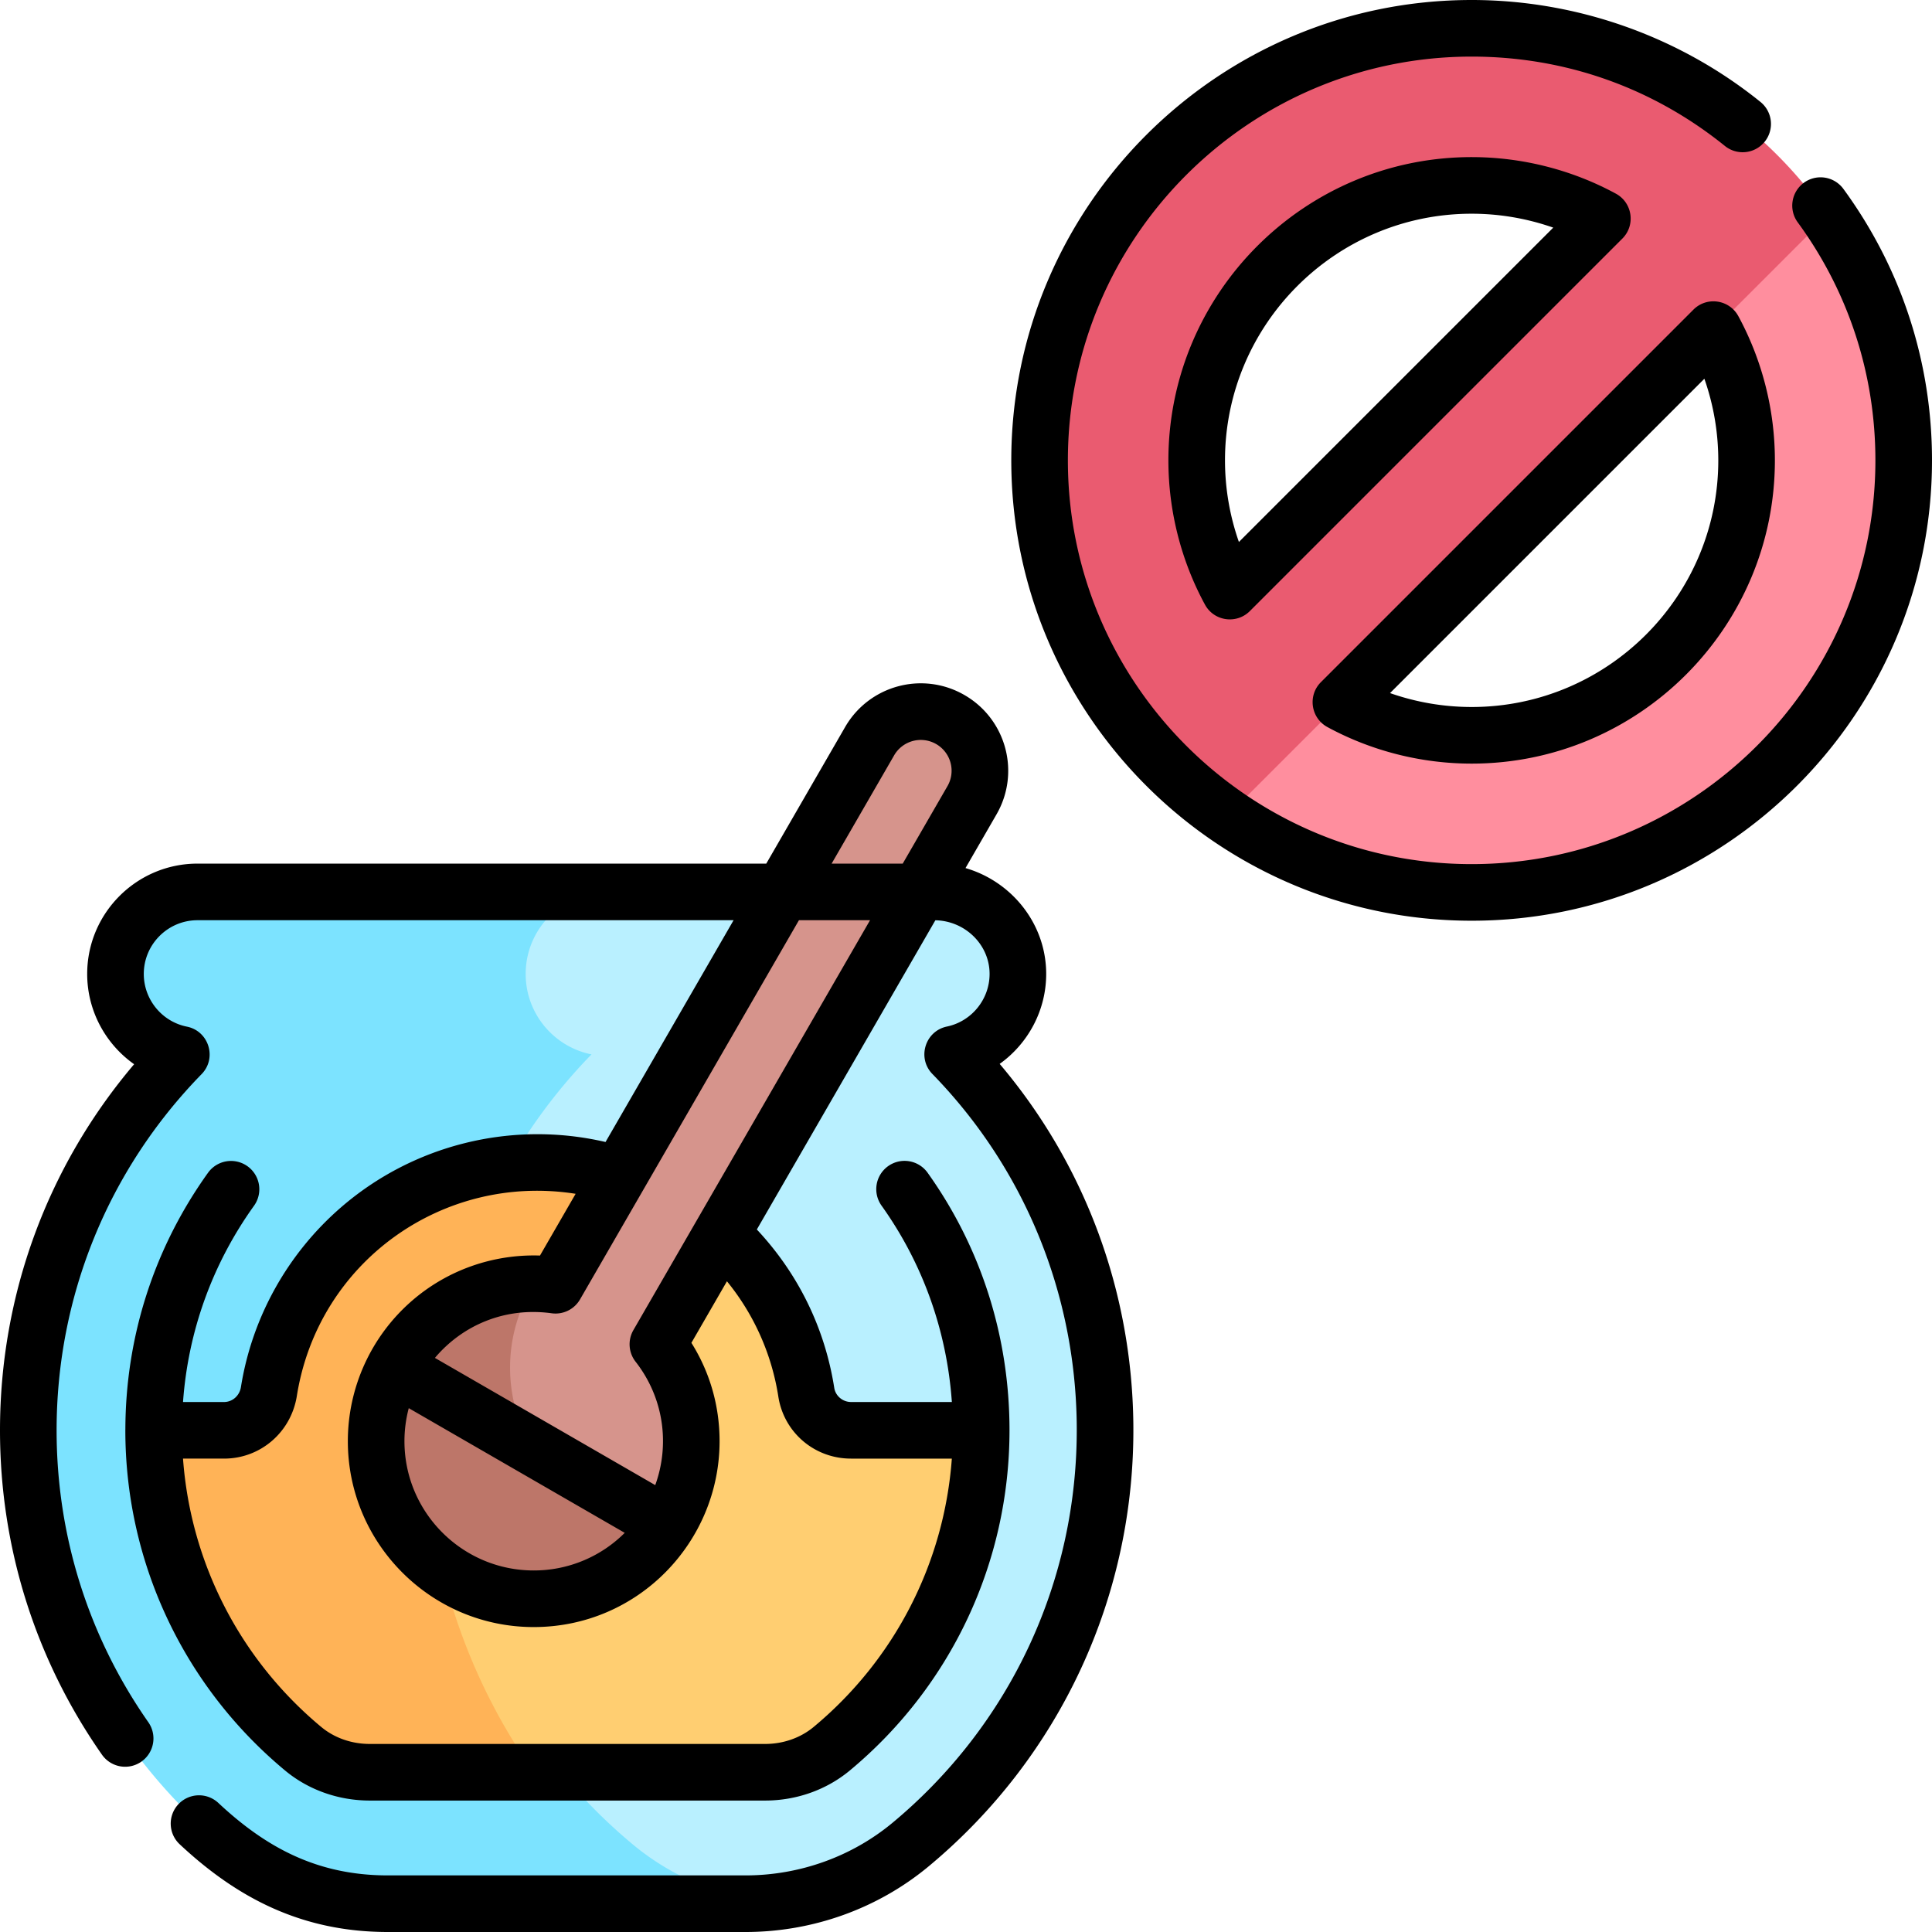 <svg xmlns="http://www.w3.org/2000/svg" width="512" height="512"><path fill="#b9f0ff" d="M252.473 279.388c9.982-2.083 17.452-11.01 17.275-21.651-.199-11.932-10.228-21.37-22.162-21.37h-86.537a45.77 45.77 0 0 0-32.361 13.404l-40.715 40.715v129.496c0 46.477 37.677 84.154 84.155 84.154h32.4c13.475-1.355 26.331-6.613 36.816-15.332 31.863-26.495 52.006-66.601 51.503-111.396-.428-38.244-15.725-72.724-40.374-98.02"/><path fill="#7ce3ff" d="M167.756 488.839a143.5 143.5 0 0 1-25.663-27.82c-16.31-23.194-25.89-51.463-25.89-81.973 0-38.763 15.465-73.909 40.554-99.623-9.951-1.993-17.448-10.778-17.448-21.315 0-12.007 9.733-21.74 21.74-21.74H52.346c-12.007 0-21.74 9.734-21.74 21.74 0 10.537 7.497 19.322 17.448 21.315C22.965 305.137 7.5 340.283 7.5 379.046c0 44.153 20.055 83.621 51.553 109.793 12.27 10.195 27.787 15.661 43.74 15.661h94.771a70 70 0 0 0 6.964-.363c-13.457-1.353-26.299-6.595-36.772-15.298"/><path fill="#ffb357" d="M178.499 317.739a71.63 71.63 0 0 0-36.019-9.665c-36.154 0-65.77 26.426-71.22 60.687-.937 5.891-5.913 10.285-11.879 10.285H40.717c0 32.706 14.449 63.469 39.643 84.402 4.825 4.009 11.087 6.216 17.635 6.216h43.444v-87.735z"/><path fill="#ffce71" d="M213.679 368.971c-3.423-21.883-16.72-40.535-35.18-51.232l-35.395 61.307h-30.285c0 33.555 10.5 64.85 28.621 90.619h61.322c6.551 0 12.825-2.217 17.667-6.243 25.214-20.966 39.594-51.659 39.6-84.375h-34.495c-5.887-.001-10.945-4.26-11.855-10.076"/><path fill="#d6948c" d="M251.849 190.693c-7.489-4.324-17.066-1.759-21.391 5.731l-83.24 144.177a42 42 0 0 0-5.614-.405l-13.879 13.879v54.628h44.51l4.508-4.508a41.54 41.54 0 0 0 6.452-22.266c0-9.666-3.304-18.585-8.849-25.681l83.233-144.165c4.326-7.489 1.76-17.066-5.73-21.39"/><path fill="#bd7669" d="M135.175 362.443a41.53 41.53 0 0 1 6.429-22.246c-.514-.002-1.027-.006-1.545.011-22.422.729-40.378 19.123-40.378 41.722 0 23.062 18.695 41.757 41.757 41.757 14.894 0 27.916-7.805 35.305-19.492-22.974-.102-41.568-18.753-41.568-41.752"/><path fill="#ff8e9e" d="M484.328 57.114h-30.242v30.241c5.596 10.309 8.778 22.113 8.778 34.645 0 40.177-32.686 72.864-72.864 72.864a72.4 72.4 0 0 1-34.645-8.778h-30.242v30.242C343.559 229.04 365.904 236.5 390 236.5c63.237 0 114.5-51.263 114.5-114.5 0-24.096-7.46-46.441-20.172-64.886"/><path fill="#ea5b70" d="m454.086 87.355 30.242-30.241C463.678 27.152 429.141 7.5 390 7.5c-63.237 0-114.5 51.263-114.5 114.5 0 39.14 19.652 73.678 49.613 94.328l79.607-79.607zM390 49.136a72.4 72.4 0 0 1 34.645 8.778l-98.731 98.73c-5.596-10.309-8.778-22.113-8.778-34.645 0-40.176 32.687-72.863 72.864-72.863"/><path d="M264.922 281.942c7.52-5.368 12.329-14.174 12.329-23.835l-.004-.495c-.218-13.023-9.242-24.044-21.378-27.564l8.207-14.214c6.401-11.084 2.609-25.236-8.476-31.636-11.085-6.401-25.235-2.61-31.637 8.477l-20.895 36.192H52.346c-16.123 0-29.24 13.117-29.24 29.241 0 9.734 4.852 18.57 12.438 23.922C12.549 309.13 0 343.19 0 379.046c0 30.955 9.343 60.679 27.019 85.959a7.5 7.5 0 0 0 10.444 1.849 7.5 7.5 0 0 0 1.849-10.444C23.407 433.662 15 406.91 15 379.046c0-35.471 13.645-68.991 38.422-94.386 4.147-4.25 1.928-11.426-3.895-12.591-6.618-1.326-11.421-7.197-11.421-13.961 0-7.853 6.388-14.241 14.24-14.241h142.061l-33.933 58.774c-24.877-5.776-50.911.742-70.022 17.252-14.215 12.28-23.662 29.217-26.6 47.689-.365 2.296-2.246 3.963-4.472 3.963H48.503c1.355-18.774 7.785-36.623 18.816-52.01a7.5 7.5 0 0 0-12.191-8.74c-14.262 19.895-21.832 43.37-21.903 67.905a8 8 0 0 0-.008.346c0 34.943 15.436 67.81 42.35 90.171 6.168 5.126 14.134 7.948 22.428 7.948h104.766c8.298 0 16.275-2.833 22.462-7.977 26.879-22.35 42.299-55.205 42.305-90.143 0-24.773-7.5-48.369-21.688-68.238a7.5 7.5 0 1 0-12.207 8.717c10.923 15.297 17.287 33.151 18.621 52.021h-26.721c-2.201 0-4.112-1.605-4.445-3.734-2.478-15.838-9.551-30.284-20.518-41.983l47.311-81.946c7.822.155 14.24 6.36 14.367 13.975l.002.251c0 6.709-4.757 12.571-11.31 13.938-5.787 1.206-7.963 8.343-3.84 12.576 24.272 24.909 37.855 57.892 38.247 92.867.43 41.702-17.947 79.895-48.798 105.549C225.721 492.041 211.876 497 197.564 497h-94.771c-18.616 0-32.199-7.311-44.881-19.159a7.5 7.5 0 1 0-10.239 10.961C62.821 502.952 79.964 512 102.793 512h94.771c17.808 0 35.059-6.189 48.576-17.429 34.824-28.957 54.708-71.716 54.207-117.246-.396-35.306-12.901-68.791-35.425-95.383m-27.968-81.767a8.154 8.154 0 0 1 11.146-2.986 8.153 8.153 0 0 1 2.986 11.146l-11.855 20.533h-18.843zm-6.384 43.692-62.718 108.632a7.5 7.5 0 0 0 .586 8.368c7.571 9.688 9.068 22.067 5.209 32.702l-58.391-33.712c7.338-8.699 18.594-13.521 30.941-11.826a7.49 7.49 0 0 0 7.518-3.68l58.014-100.484zM108.327 373.178l57.232 33.042a34.03 34.03 0 0 1-24.119 9.968c-18.89 0-34.257-15.368-34.257-34.258a34.1 34.1 0 0 1 1.144-8.752m97.942-3.048c1.488 9.512 9.59 16.416 19.265 16.416h26.712c-2.019 27.631-15.105 53.226-36.612 71.108-3.498 2.909-8.07 4.511-12.872 4.511H97.995c-4.8 0-9.36-1.593-12.842-4.485-21.536-17.894-34.636-43.498-36.653-71.134h10.88c9.645 0 17.755-6.984 19.286-16.607 5.674-35.67 38.873-59.093 73.882-53.568l-9.447 16.363c-12.444-.41-24.604 3.857-34.024 12.07a49.25 49.25 0 0 0-16.895 37.126c0 27.161 22.097 49.258 49.257 49.258 27.699 0 49.257-22.578 49.257-49.258 0-9.346-2.567-18.26-7.467-26.065l9.418-16.313a63.84 63.84 0 0 1 13.622 30.578M428.223 51.322c-11.675-6.336-24.892-9.686-38.223-9.686-44.312 0-80.364 36.051-80.364 80.363 0 13.332 3.35 26.55 9.687 38.223 2.4 4.423 8.363 5.255 11.895 1.726l98.73-98.73c3.539-3.541 2.68-9.504-1.725-11.896m-99.9 92.306A65.4 65.4 0 0 1 324.636 122c0-36.041 29.322-65.363 65.364-65.363 7.376 0 14.707 1.26 21.628 3.688z"/><path d="M488.52 50.063a7.5 7.5 0 0 0-10.481-1.626 7.5 7.5 0 0 0-1.626 10.481C489.881 77.333 497 99.146 497 122c0 59-48 107-107 107s-107-48-107-107S331 15 390 15c24.712 0 47.921 8.188 67.116 23.681a7.5 7.5 0 0 0 10.546-1.126 7.5 7.5 0 0 0-1.126-10.546C444.957 9.592 417.775 0 390 0c-67.271 0-122 54.729-122 122s54.729 122 122 122 122-54.729 122-122c0-26.06-8.119-50.935-23.48-71.937"/><path d="M351.777 192.678c11.675 6.336 24.892 9.686 38.223 9.686 44.312 0 80.363-36.051 80.363-80.363 0-13.332-3.35-26.549-9.686-38.223-2.379-4.383-8.336-5.285-11.896-1.726l-98.73 98.73c-3.538 3.541-2.679 9.504 1.726 11.896m99.899-92.306A65.4 65.4 0 0 1 455.364 122c0 36.041-29.322 65.363-65.363 65.363a65.4 65.4 0 0 1-21.628-3.688z"/></svg>